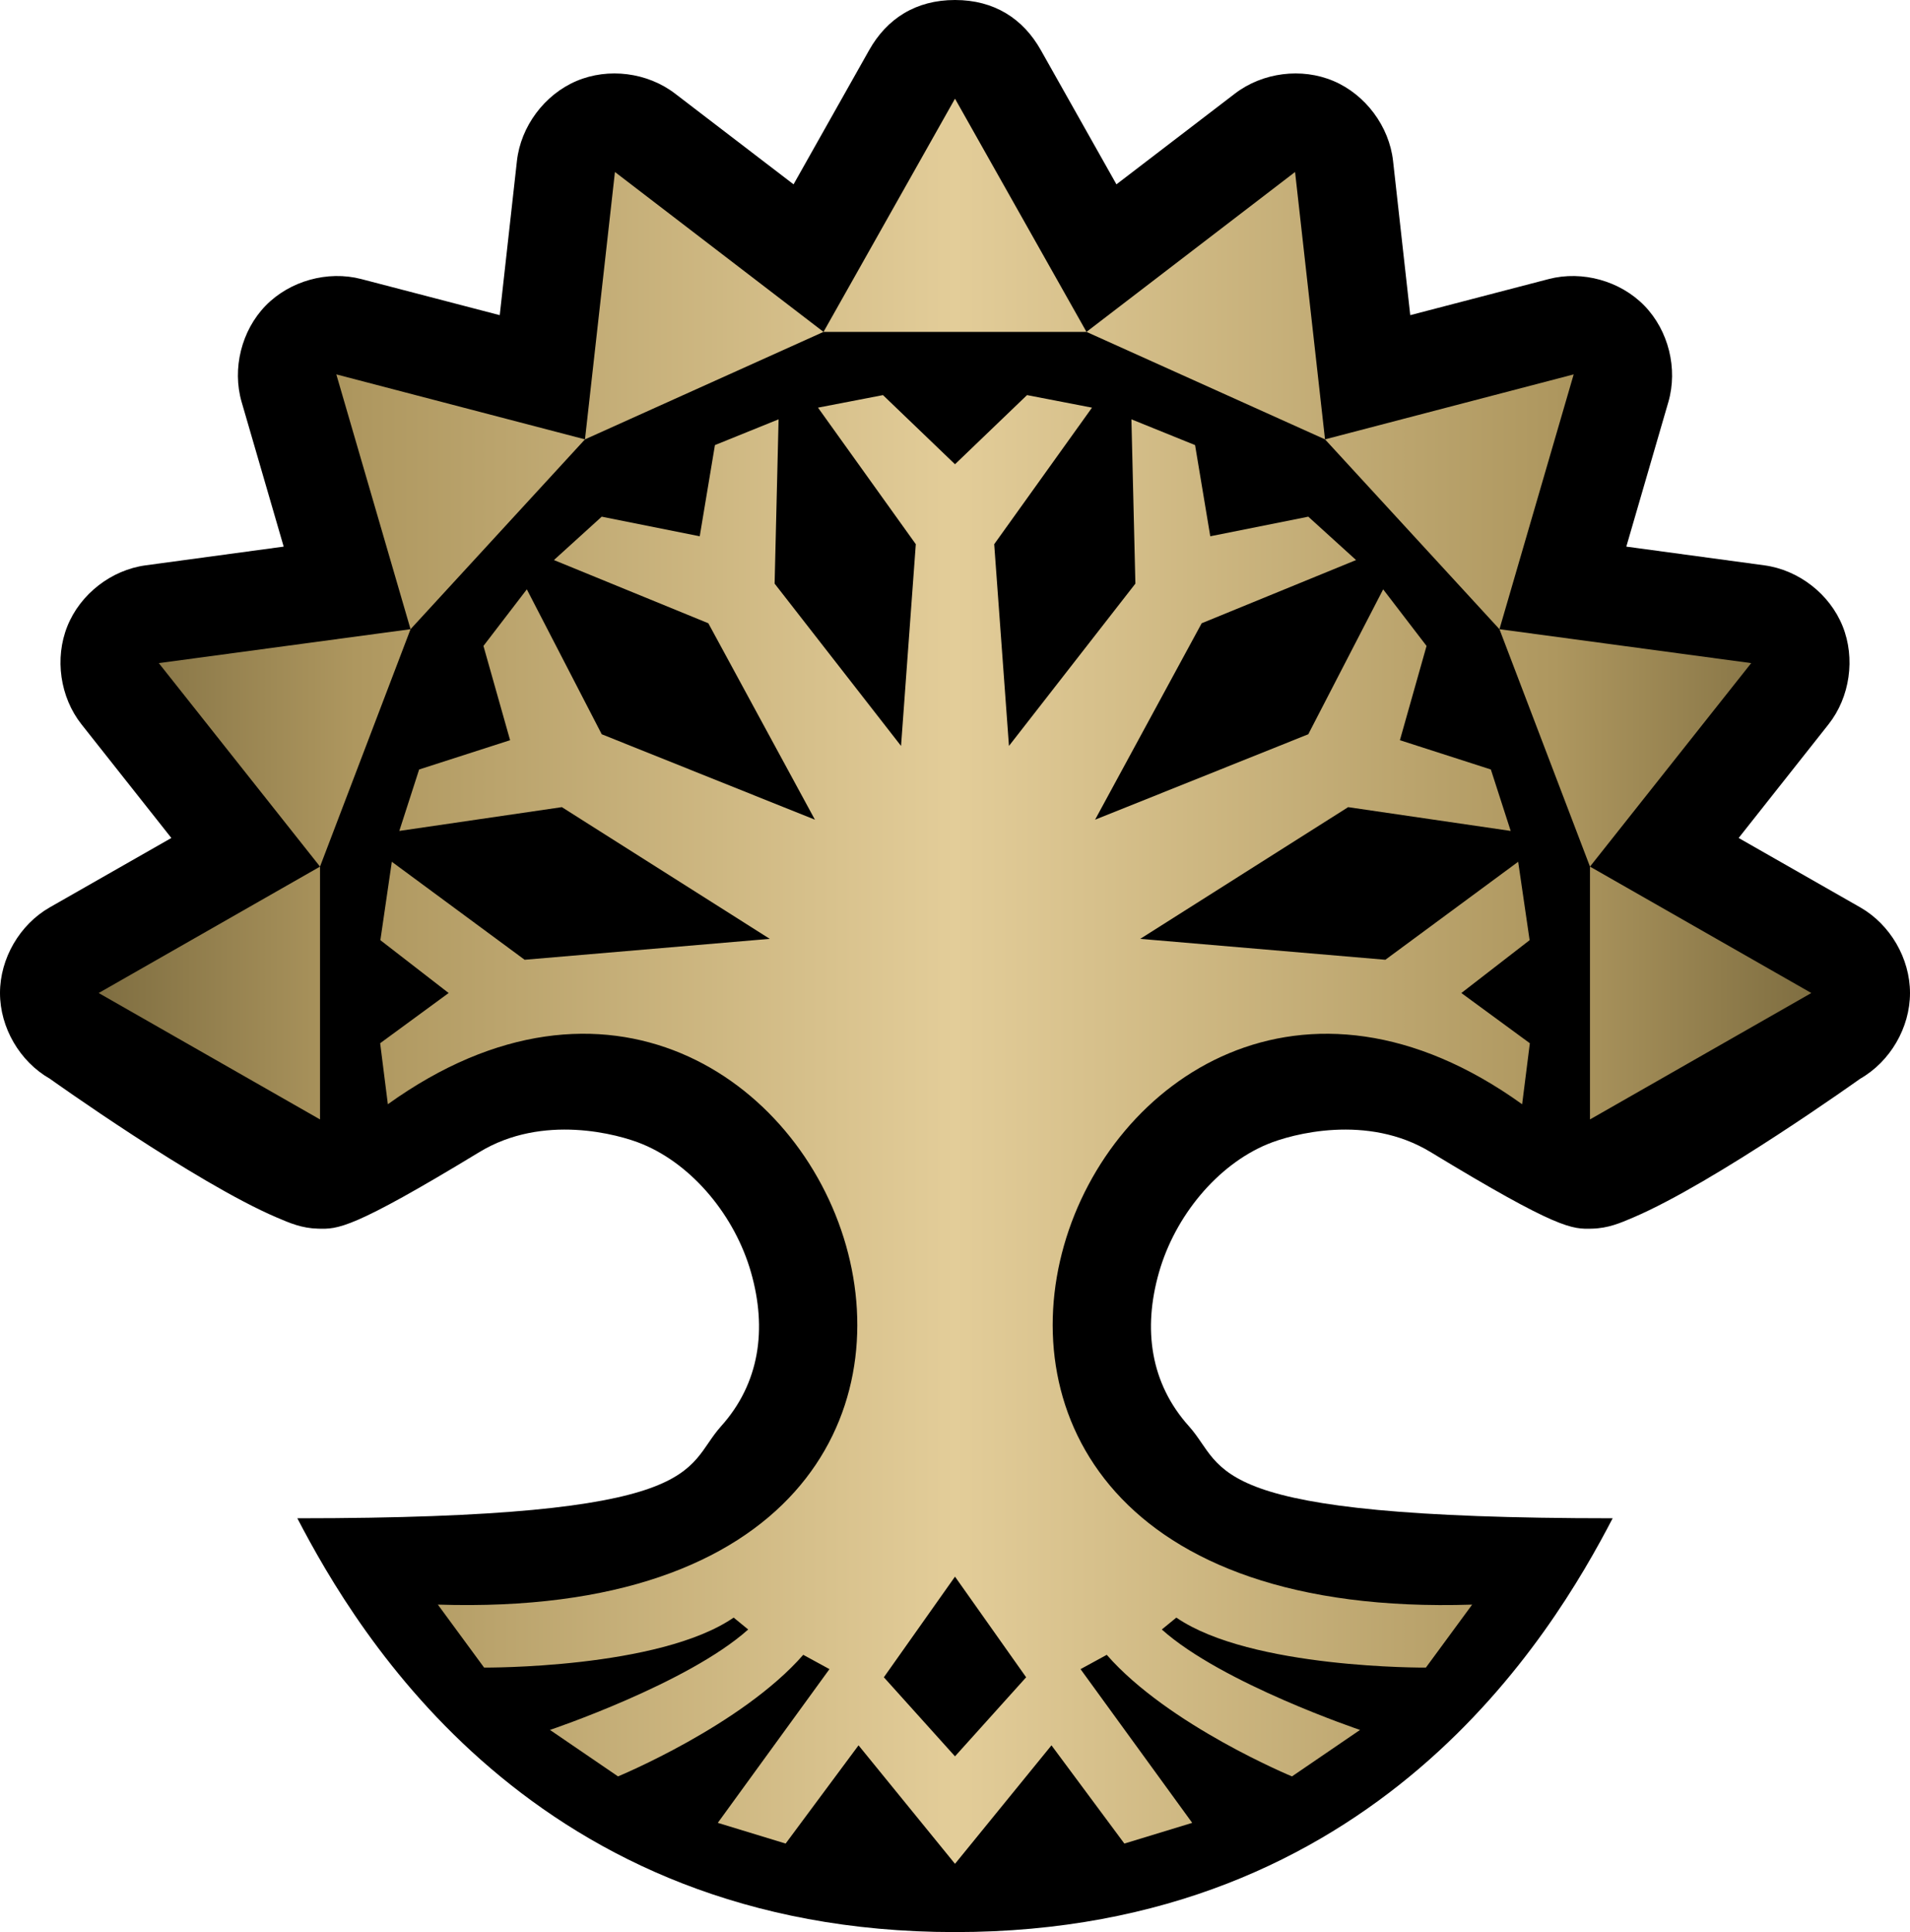 <svg xmlns="http://www.w3.org/2000/svg" xmlns:xlink="http://www.w3.org/1999/xlink" width="271" height="274.156"><defs><linearGradient id="a"><stop offset="0" style="stop-color:#7f6e41;stop-opacity:1"/><stop offset=".15" style="stop-color:#ae975f;stop-opacity:1"/><stop offset=".5" style="stop-color:#e3cd99;stop-opacity:1"/><stop offset=".85" style="stop-color:#ae975f;stop-opacity:1"/><stop offset="1" style="stop-color:#7f6e41;stop-opacity:1"/></linearGradient><linearGradient xlink:href="#a" id="b" x1="364.5" x2="607.5" y1="190.5" y2="190.5" gradientTransform="translate(-350.5 -49.594)" gradientUnits="userSpaceOnUse"/></defs><path d="M135.5 0c-5.573 0-9.671 2.652-12.187 7.125l-10.72 19.031-16.812-12.875c-3.915-3.003-9.46-3.716-14-1.781s-7.892 6.44-8.437 11.344l-2.438 21.875-19.656-5.125c-4.757-1.235-10.135.26-13.562 3.781-3.428 3.522-4.77 8.935-3.407 13.656l5.969 20.532-19.594 2.656c-4.868.661-9.257 4.068-11.093 8.625-1.837 4.556-1.049 10.085 2 13.937l12.75 16.125-17.25 9.844C2.8 131.185 0 135.998 0 140.906s2.801 9.721 7.063 12.156c0 0 20.62 14.743 32.187 19.688 1.877.802 3.571 1.542 5.906 1.594 2.777.061 4.668.185 22.875-10.875 8.966-5.447 19.651-2.574 23.188-1.094 7.072 2.96 13.057 10.165 15.344 18.188s1.224 15.71-4.25 21.812-1.523 13.063-60.125 13.063c8.525 16.378 33.562 58.718 93.312 58.718s84.787-42.34 93.313-58.719c-58.603 0-54.651-6.96-60.125-13.062-5.475-6.103-6.537-13.79-4.25-21.812s8.27-15.229 15.343-18.188c3.537-1.48 14.222-4.353 23.188 1.094 18.207 11.06 20.098 10.936 22.875 10.875 2.335-.052 4.03-.792 5.906-1.594 11.567-4.945 32.188-19.687 32.188-19.687 4.26-2.436 7.062-7.249 7.062-12.157s-2.801-9.72-7.062-12.156l-17.25-9.844 12.75-16.125c3.048-3.852 3.836-9.38 2-13.937-1.837-4.557-6.226-7.964-11.094-8.625l-19.594-2.656 5.969-20.532c1.363-4.721.02-10.134-3.406-13.656-3.428-3.522-8.806-5.016-13.563-3.781l-19.656 5.125-2.438-21.875c-.545-4.904-3.898-9.41-8.437-11.344-4.54-1.935-10.085-1.222-14 1.781l-16.813 12.875-10.719-19.031C145.172 2.652 141.074 0 135.5 0" style="fill:#000;fill-opacity:1;stroke:none"/><path d="m135.5 14-18.656 33.094h37.312zm18.656 33.094L188 62.344l-4.25-37.938ZM188 62.344l24.75 26.937 10.531-36.156Zm24.75 26.937 12.844 33.688 22.875-28.875zm12.844 33.688v35.875L257 140.906Zm-108.75-75.875L87.25 24.406 83 62.344ZM83 62.344l-35.281-9.219L58.25 89.281ZM58.25 89.28l-35.719 4.813 22.875 28.875zM45.406 122.97 14 140.906l31.406 17.938zm79.875-66.906-9.219 1.78 13.876 19.376-2.094 28.625-17.938-23.031.563-23.313-9.031 3.656-2.157 12.938-13.906-2.781-6.781 6.156 21.906 8.969 15.125 27.874-30.25-12.124L74.75 83.625l-6.156 8.031 3.781 13.375-12.906 4.156-2.813 8.72 23.063-3.376 29.5 18.688-34.781 2.969-18.844-13.907-1.625 11.125 9.687 7.5-9.718 7.125 1.093 8.656c61.985-44.535 108.989 74.28 7.094 71l6.563 8.938s24.806.188 35.406-7.094l2.062 1.688c-8.58 7.686-28.125 14.25-28.125 14.25l9.656 6.594s17.54-7.246 26.282-17.25l3.719 2.03-15.844 21.813 9.625 2.938 10.344-13.938L135.5 264.47l13.688-16.813 10.343 13.938 9.625-2.938-15.844-21.812 3.72-2.031c8.741 10.004 26.28 17.25 26.28 17.25l9.657-6.594s-19.545-6.564-28.125-14.25l2.062-1.688c10.6 7.282 35.406 7.094 35.406 7.094l6.563-8.937c-101.895 3.279-54.89-115.536 7.094-71l1.094-8.657-9.72-7.125 9.688-7.5-1.625-11.125-18.844 13.906-34.78-2.968 29.5-18.688 23.062 3.375-2.813-8.719-12.906-4.156 3.781-13.375-6.156-8.031-10.625 20.563-30.25 12.124L170.5 88.439l21.906-8.97-6.781-6.156-13.906 2.782-2.156-12.938-9.032-3.656.563 23.313-17.938 23.03-2.094-28.624 13.875-19.375-9.218-1.782-10.219 9.813ZM135.5 223.719 145.594 238 135.5 249.219 125.406 238Z" style="fill:url(#b);fill-opacity:1;stroke:none"/></svg>